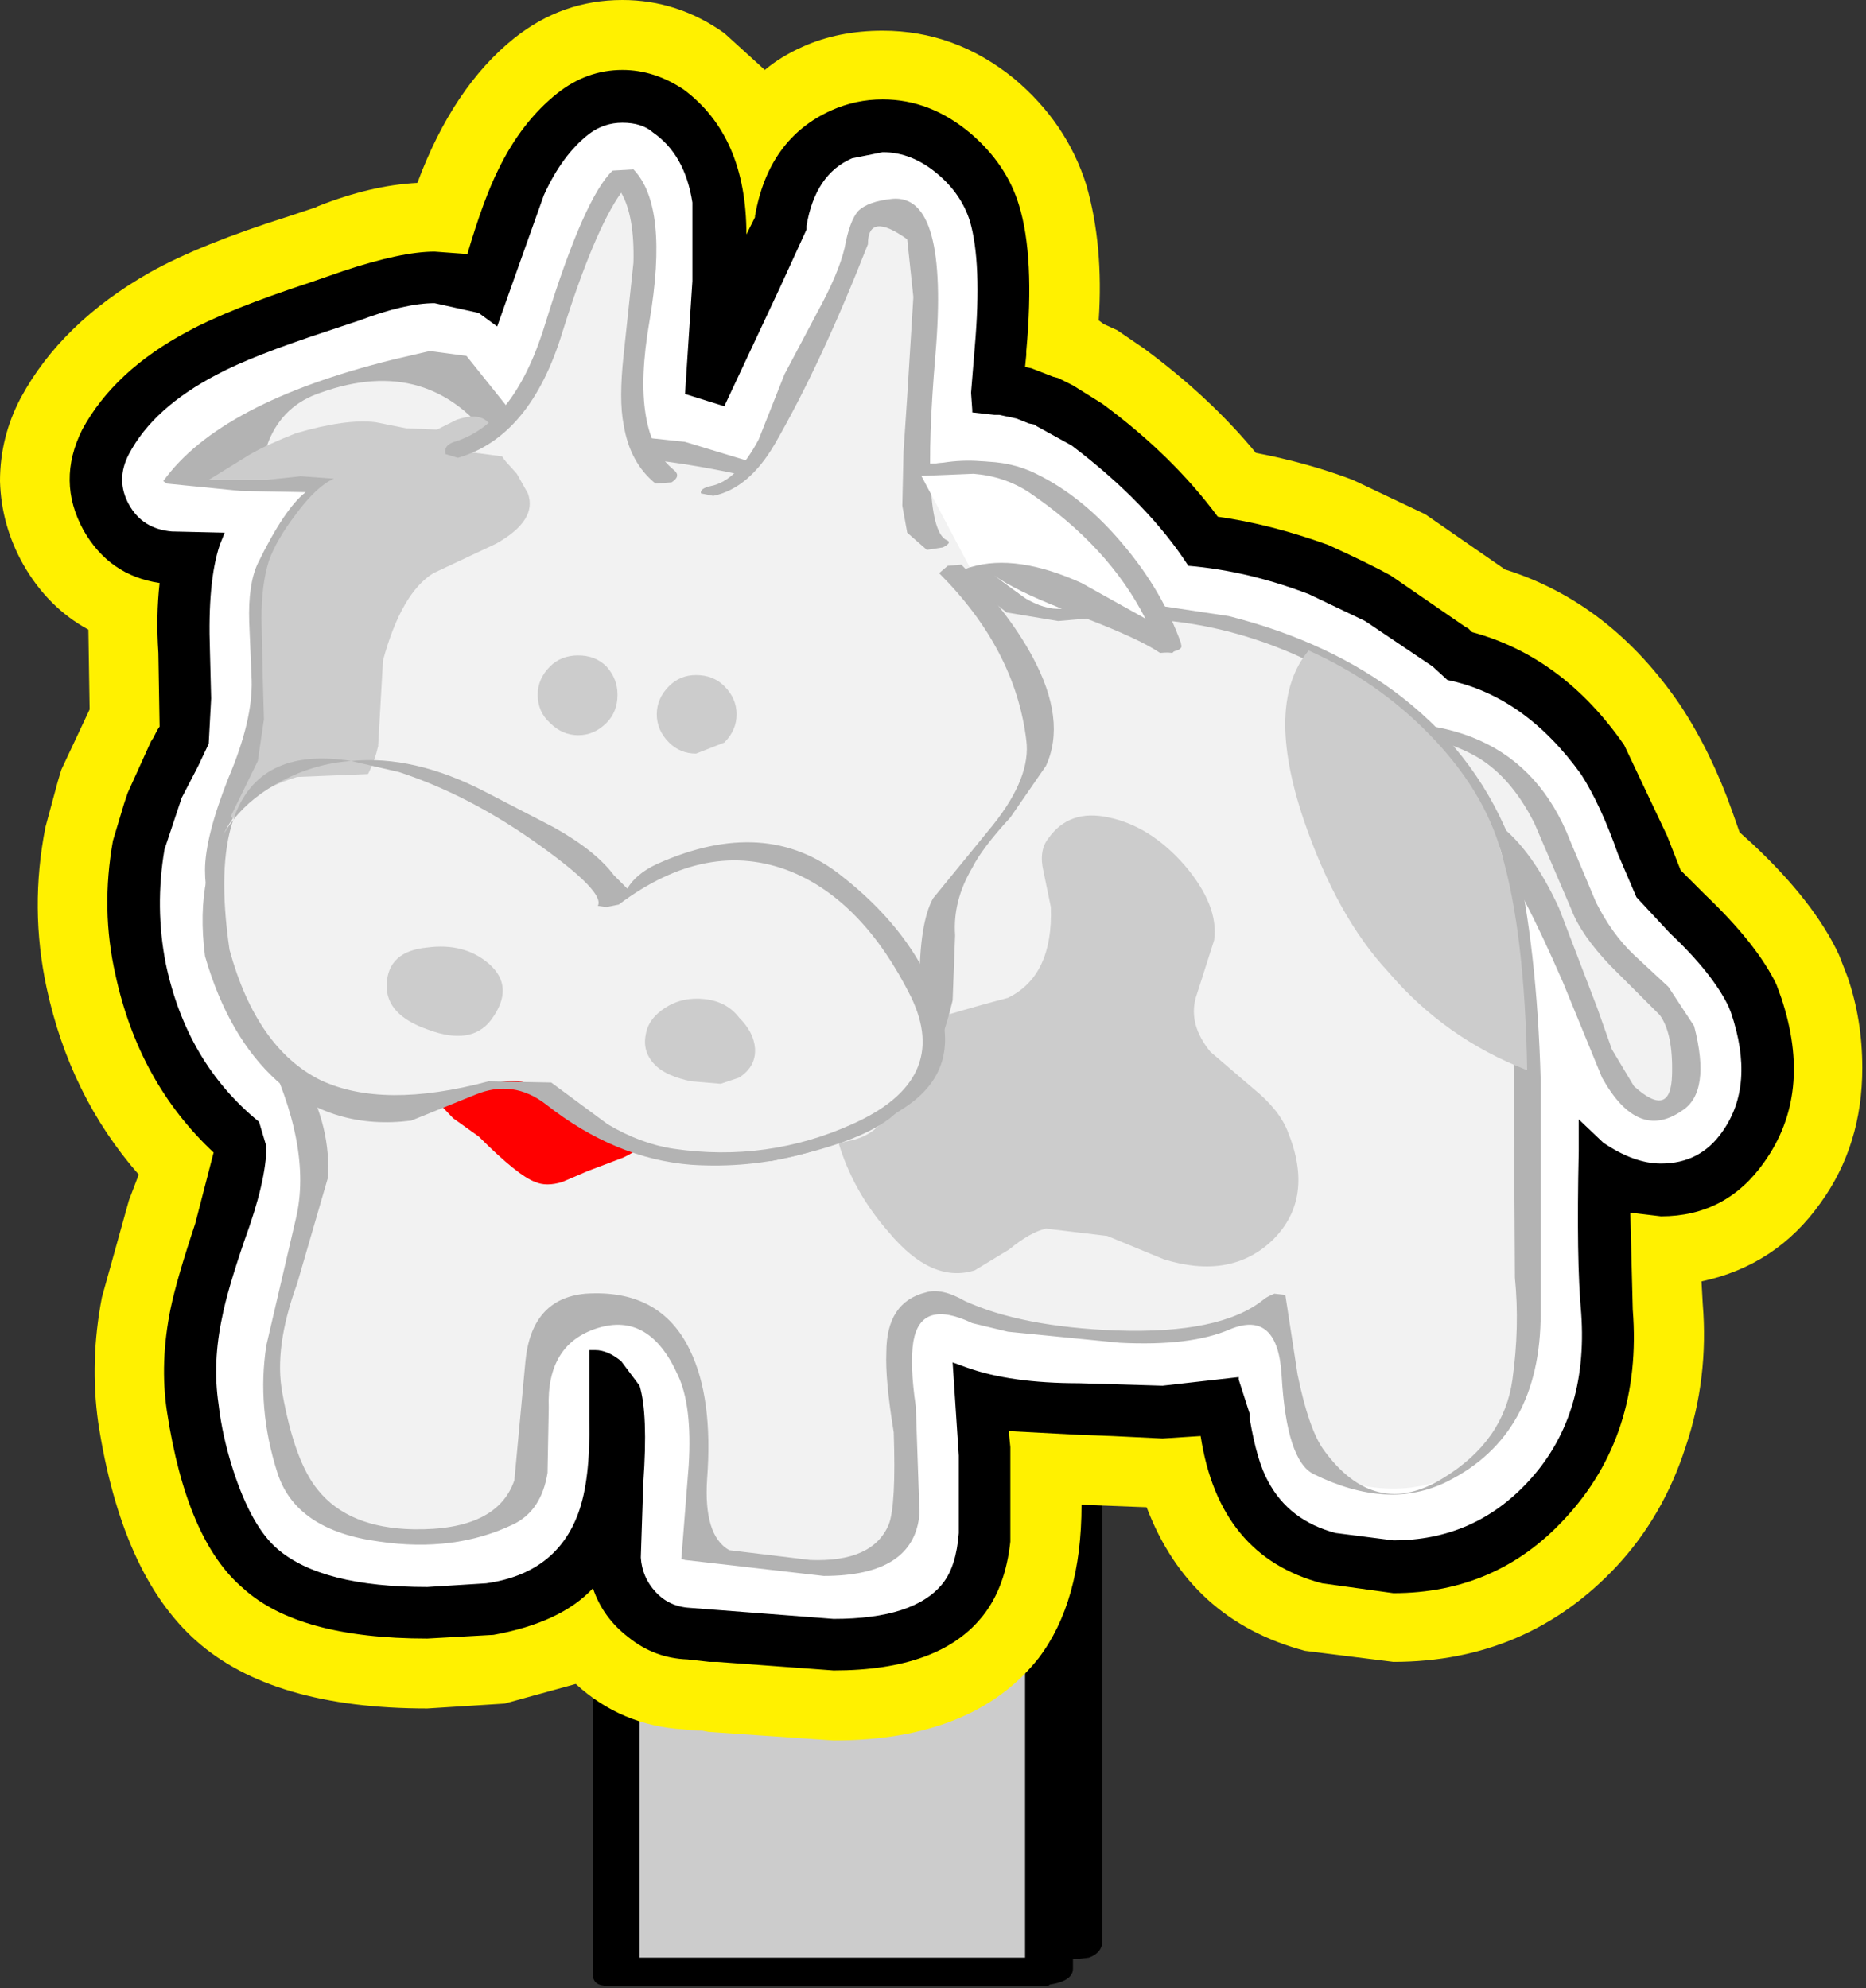 <?xml version="1.0" encoding="UTF-8"?>
<svg xmlns="http://www.w3.org/2000/svg" xmlns:xlink="http://www.w3.org/1999/xlink" width="304pt" height="324pt" viewBox="0 0 304 324" version="1.1">
<rect x="0" y="0" width="304" height="324" fill="#333333" stroke="none"/>
<g id="surface1">
<path style=" stroke:none;fill-rule:nonzero;fill:rgb(80%,80%,80%);fill-opacity:1;" d="M 105.199 197.801 L 175.801 197.801 L 175.801 316.398 L 105.199 316.398 L 105.199 197.801 "/>
<path style=" stroke:none;fill-rule:nonzero;fill:rgb(0%,0%,0%);fill-opacity:1;" d="M 109.199 313.602 L 171.801 313.602 L 171.801 200.602 L 109.199 200.602 L 109.199 313.602 M 103 195.801 L 105.602 195 L 176.199 195 C 178.465 195 179.602 195.801 179.602 197.398 L 179.602 316.199 C 179.602 317.535 178.867 318.465 177.398 319 L 175.801 319.199 L 105 319.199 C 102.602 319.199 101.398 318.398 101.398 316.801 L 101.398 198 L 103 195.801 "/>
<path style=" stroke:none;fill-rule:nonzero;fill:rgb(80%,80%,80%);fill-opacity:1;" d="M 100.398 202.602 L 170.801 202.602 L 170.801 321.398 L 100.398 321.398 L 100.398 202.602 "/>
<path style=" stroke:none;fill-rule:nonzero;fill:rgb(0%,0%,0%);fill-opacity:1;" d="M 104.199 319 L 167 319 L 167 204.801 L 104.199 204.801 L 104.199 319 M 98.801 201 L 102 200.398 L 172.398 200.398 C 174 200.398 174.801 201 174.801 202.199 L 174.801 320.801 C 174.801 322.133 173.535 323 171 323.398 L 170.801 323.602 L 99 323.602 C 97.398 323.602 96.602 323 96.602 321.801 L 96.602 203 C 96.602 202.199 97.332 201.535 98.801 201 "/>
<path style=" stroke:none;fill-rule:nonzero;fill:rgb(100%,94.51%,0%);fill-opacity:1;" d="M 177 30.199 C 178.867 36.734 179.535 44.066 179 52.199 L 179.801 52.801 L 182 53.801 L 186.398 56.801 C 193.602 62.133 199.668 67.801 204.602 73.801 C 210.199 74.867 215.465 76.332 220.398 78.199 L 232.199 83.801 L 245.199 92.801 C 256.668 96.398 266.199 103.801 273.801 115 C 277.133 120.066 279.934 125.801 282.199 132.199 L 283.398 135.602 L 285.602 137.602 C 292.266 143.867 296.934 149.867 299.602 155.602 L 301 159.199 C 302.602 163.867 303.398 168.801 303.398 174 C 303.398 182.398 301.133 189.734 296.602 196 C 291.801 202.801 285.332 207.066 277.199 208.801 L 277.398 212.398 C 278.066 220.535 277.133 228.332 274.602 235.801 C 272.199 243.266 268.465 249.734 263.398 255.199 C 253.668 265.602 241.535 270.801 227 270.801 L 212.602 269 C 200.066 265.668 191.465 257.867 186.801 245.602 L 176.199 245.199 C 176.199 255.734 173.867 264.066 169.199 270.199 C 162.133 279.133 151 283.602 135.801 283.602 L 115.398 282.199 L 114.398 282 L 113.602 282 L 111.398 281.801 C 104.602 281.398 98.734 278.934 93.801 274.398 L 82.199 277.602 L 69.602 278.398 C 52.801 278.398 40.266 274.734 32 267.398 C 23.867 260.199 18.535 248.332 16 231.801 C 15.066 225.133 15.266 218.332 16.602 211.398 L 21 195.602 L 22.602 191.398 C 15.133 182.867 10.133 172.734 7.602 161 C 5.734 152.332 5.668 143.602 7.398 134.801 L 9.398 127.398 L 10 125.398 L 14.602 115.602 L 14.398 102.602 C 10 100.199 6.465 96.668 3.801 92 C 1.398 87.734 0.133 83.199 0 78.398 C 0 73.602 1.133 69.066 3.398 64.801 C 7.801 56.668 14.801 49.867 24.398 44.398 C 29.867 41.332 37.465 38.266 47.199 35.199 L 51.398 33.801 L 51.801 33.602 C 57.535 31.332 62.934 30.066 68 29.801 C 71.867 19.398 77.133 11.535 83.801 6.199 C 89 2.066 94.867 0 101.398 0 C 107.398 0 112.934 1.801 118 5.398 L 124.602 11.398 C 126.332 9.934 128.398 8.668 130.801 7.602 C 134.668 5.867 139 5 143.801 5 C 151.668 5 158.801 7.602 165.199 12.801 C 170.934 17.602 174.867 23.398 177 30.199 "/>
<path style=" stroke:none;fill-rule:nonzero;fill:rgb(0%,0%,0%);fill-opacity:1;" d="M 179.602 65.801 C 187.199 71.398 193.465 77.535 198.398 84.199 C 204.133 85 210.133 86.535 216.398 88.801 C 220.801 90.801 224.199 92.465 226.602 93.801 L 238.801 102.199 L 239.199 102.398 L 239.801 103 C 249.668 105.668 257.934 111.801 264.602 121.398 L 271.602 136.199 L 273.801 141.801 L 277.801 145.801 C 283.398 151.133 287.266 156 289.398 160.398 L 290.199 162.602 C 293.668 173 292.734 181.934 287.398 189.398 C 283.266 195.266 277.668 198.199 270.602 198.199 L 265.602 197.602 L 266 213.398 C 267.066 227 263.398 238.332 255 247.398 C 247.535 255.535 238.199 259.602 227 259.602 L 215.398 258 C 204.199 255.066 197.602 247.066 195.602 234 L 189.398 234.398 L 181.199 234 L 175.801 233.801 L 164.398 233.199 L 164.398 233.801 L 164.602 235.801 L 164.602 251.199 C 164.066 256.133 162.602 260.133 160.199 263.199 C 155.535 269.199 147.398 272.199 135.801 272.199 L 116.801 270.801 L 115.602 270.801 L 112 270.398 C 108.398 270.266 105.199 269.066 102.398 266.801 C 99.602 264.668 97.668 262 96.602 258.801 C 93.133 262.535 87.734 265.066 80.398 266.398 L 69.602 267 C 55.602 267 45.602 264.266 39.602 258.801 C 33.465 253.602 29.332 244 27.199 230 C 26.398 224.668 26.602 219.066 27.801 213.199 C 28.465 210 29.801 205.398 31.801 199.398 L 34.801 187.801 C 26.668 180.199 21.332 170.535 18.801 158.801 C 17.199 151.734 17.066 144.465 18.398 137 L 20.199 131 L 20.801 129.199 L 24.602 120.801 L 25 120.199 L 25.602 119 L 26 118.398 L 25.801 106.398 C 25.535 102.398 25.602 98.602 26 95 C 20.535 94.199 16.398 91.332 13.602 86.398 C 10.668 81.066 10.602 75.602 13.398 70 C 16.867 63.602 22.602 58.266 30.602 54 C 35 51.602 41.668 48.934 50.602 46 L 55.801 44.199 C 62.199 42.066 67.199 41 70.801 41 L 76.199 41.398 L 76.199 41.199 C 77.934 35.332 79.602 30.801 81.199 27.602 C 83.734 22.398 86.934 18.266 90.801 15.199 C 94 12.668 97.535 11.398 101.398 11.398 C 104.867 11.398 108.199 12.465 111.398 14.602 C 118.199 19.668 121.602 27.535 121.602 38.199 L 123 35.398 L 123 35.199 C 124.465 26.801 128.602 21.066 135.398 18 C 138.066 16.801 140.867 16.199 143.801 16.199 C 149 16.199 153.801 18.066 158.199 21.801 C 162.066 25.133 164.668 29 166 33.398 C 167.734 39 168.133 46.934 167.199 57.199 L 167.199 57.801 L 167 59.801 L 168 60 L 171.602 61.398 L 172.398 61.602 L 174.801 62.801 L 179.602 65.801 "/>
<path style=" stroke:none;fill-rule:nonzero;fill:rgb(100%,100%,100%);fill-opacity:1;" d="M 162.801 67.602 L 165.602 68.199 L 167.602 69 L 168.602 69.199 L 168.801 69.398 L 174.602 72.602 C 182.867 78.867 189.199 85.398 193.602 92.199 C 200 92.734 206.535 94.266 213.199 96.801 L 222.398 101.199 L 233.398 108.602 L 235.801 110.801 C 244.199 112.535 251.465 117.668 257.602 126.199 C 259.734 129.535 261.734 133.867 263.602 139.199 L 266.602 146.199 L 272 152 C 276.668 156.398 279.867 160.398 281.602 164 L 282 165 C 284.668 172.867 284.199 179.332 280.602 184.398 C 278.199 187.867 274.867 189.602 270.602 189.602 C 267.668 189.602 264.535 188.465 261.199 186.199 L 257.199 182.398 L 257.199 187.602 C 256.934 199.465 257.066 208.266 257.602 214 C 258.398 225.332 255.465 234.535 248.801 241.602 C 242.934 247.867 235.668 251 227 251 L 217.602 249.801 C 212.535 248.465 208.867 245.668 206.602 241.398 C 205.398 239.266 204.398 235.867 203.602 231.199 L 203.602 230.398 L 201.801 224.801 L 201.801 224.398 L 189.398 225.801 L 175.801 225.398 C 168.332 225.398 162.199 224.535 157.398 222.801 L 155.199 222 L 156.199 237.199 L 156.199 249.801 C 155.934 253.398 155.066 256.133 153.602 258 C 150.535 261.867 144.602 263.801 135.801 263.801 L 117.602 262.398 L 112.398 262 C 110.133 261.867 108.266 261 106.801 259.398 C 105.332 257.801 104.535 255.934 104.398 253.801 L 104.801 241.602 C 105.332 234.133 105.133 228.867 104.199 225.801 L 101.199 221.801 C 99.734 220.602 98.332 220 97 220 L 96 220 L 96 231.398 C 96.133 237.934 95.535 243 94.199 246.602 C 91.801 253.133 86.801 256.934 79.199 258 L 69.602 258.602 C 58.133 258.602 50 256.535 45.199 252.398 C 42.398 250 40 245.734 38 239.602 C 36.801 235.867 36 232.266 35.602 228.801 C 34.934 224.266 35.133 219.535 36.199 214.602 C 36.734 211.801 37.934 207.668 39.801 202.199 C 42.199 195.668 43.398 190.535 43.398 186.801 L 42.199 182.801 C 34.332 176.398 29.266 167.801 27 157 C 25.801 150.867 25.734 144.668 26.801 138.398 L 29.602 130 L 32.199 125 L 34 121.199 L 34.398 113.801 L 34.199 106 C 33.934 98.535 34.465 92.801 35.801 88.801 L 36.602 86.801 L 28 86.602 C 24.801 86.332 22.465 84.867 21 82.199 C 19.535 79.535 19.535 76.801 21 74 C 23.668 68.934 28.465 64.602 35.398 61 C 39.133 59 45.066 56.668 53.199 54 L 58.602 52.199 C 63.535 50.332 67.602 49.398 70.801 49.398 L 78 51 L 81 53.199 L 82.199 49.801 L 84.398 43.602 L 88.602 31.801 C 90.602 27.398 93.066 24.066 96 21.801 C 97.602 20.602 99.398 20 101.398 20 C 103.535 20 105.199 20.535 106.398 21.602 C 109.867 24 112 27.801 112.801 33 L 112.801 45.801 L 111.602 64.199 L 118 66.199 L 127 47 L 131.398 37.398 L 131.398 36.801 C 132.332 31.199 134.801 27.535 138.801 25.801 L 143.801 24.801 C 147 24.801 150 26 152.801 28.398 C 155.332 30.535 157.066 33.066 158 36 C 159.332 40.535 159.602 47.398 158.801 56.602 L 158.199 64 L 158.398 66.801 L 158.398 67.199 L 162 67.602 L 162.801 67.602 "/>
<path style=" stroke:none;fill-rule:nonzero;fill:rgb(94.902%,94.902%,94.902%);fill-opacity:1;" d="M 215 120 L 235.199 119.199 C 241.066 120.668 246.199 124.602 250.602 131 L 255.199 141 C 256.934 145.801 258.332 149.066 259.398 150.801 L 267 159.199 L 274 167.801 C 275.465 172.332 275.465 176 274 178.801 C 272.535 181.867 269.867 182 266 179.199 C 263.867 177.867 261.801 174.535 259.801 169.199 L 255.602 157.398 L 248.398 142.602 C 245.465 137.398 241.668 133.668 237 131.398 C 234.199 130.066 232.133 129.398 230.801 129.398 C 229.465 129.266 227.332 129.867 224.398 131.199 L 218 135 L 211.199 135.398 L 215 120 "/>
<path style=" stroke:none;fill-rule:nonzero;fill:rgb(70.196%,70.196%,70.196%);fill-opacity:1;" d="M 215.199 118.801 C 236.133 115.199 249.668 121.266 255.801 137 L 260 147 C 261.734 150.465 263.801 153.332 266.199 155.602 L 271.801 160.801 L 276 167.199 C 277.867 174.398 277.199 179 274 181 C 269.199 184.332 264.867 182.535 261 175.602 L 254.602 160 C 250.066 149.602 246.398 142.535 243.602 138.801 C 237.199 130.535 230.465 128.668 223.398 133.199 L 217 136.801 L 210 136.602 C 208.934 136.199 208.867 135.602 209.801 134.801 C 210.602 134.133 211.398 133.934 212.199 134.199 C 213.668 134.602 216.668 133.801 221.199 131.801 C 226.398 129.535 229.668 128.332 231 128.199 C 234.199 127.801 238.535 129.801 244 134.199 C 247.734 137 251.066 141.602 254 148 L 260.199 164.199 L 262.602 171 L 266.199 177 C 270.199 180.602 272.266 180 272.398 175.199 C 272.535 170.668 271.867 167.398 270.398 165.398 L 262.398 157.398 C 259.199 154.066 257.066 151 256 148.199 L 250 134.199 C 247.332 128.867 244 125.133 240 123 C 236.266 121 232.133 120 227.602 120 L 214.801 121.398 C 213.465 121.535 212.934 121.199 213.199 120.398 L 215.199 118.801 "/>
<path style=" stroke:none;fill-rule:nonzero;fill:rgb(94.902%,94.902%,94.902%);fill-opacity:1;" d="M 169.398 79.602 C 178.734 86.398 185.133 93.332 188.602 100.398 C 195.801 100.535 203 102 210.199 104.801 C 218.199 107.867 225.332 112.398 231.602 118.398 C 238.398 124.934 242.734 131.801 244.602 139 C 247.398 148.602 248.801 161.133 248.801 176.602 L 249 214.602 C 249.801 223.668 247.465 230.934 242 236.398 C 236.266 242.133 228.801 243.867 219.602 241.602 C 216.801 240.801 214.867 239.133 213.801 236.602 C 213.133 235.398 212.535 232.934 212 229.199 L 209.199 220.398 C 207.867 216.801 207.266 213.867 207.398 211.602 C 204.465 214.934 199.535 216.801 192.602 217.199 L 175.801 216.801 L 160.199 214.801 C 156.867 213.066 154.465 212 153 211.602 C 150.465 210.801 148.602 211.602 147.398 214 C 146.602 215.465 146.398 218.535 146.801 223.199 L 147.398 233 L 148 243 C 148.133 248.332 147.734 251.602 146.801 252.801 C 145.199 254.934 139.867 255.734 130.801 255.199 L 112.801 253.398 L 113.602 238.398 C 113.867 232.266 113.465 227.332 112.398 223.602 C 111.066 219.066 108.133 215.602 103.602 213.199 L 90 213.602 C 88.801 214.535 88 216.332 87.602 219 L 87.398 225.602 L 87.199 240.602 C 86.266 245.801 83.199 248.801 78 249.602 C 73.465 250.133 68.734 250.199 63.801 249.801 C 57.398 249.266 53.066 248 50.801 246 C 48.133 243.734 45.867 237.602 44 227.602 C 43.199 222.266 44.266 215.332 47.199 206.801 C 50.398 197.602 52 190.867 52 186.602 C 51.867 183.398 50.602 179.867 48.199 176 L 41.602 166.602 C 34.934 155 33.332 144.398 36.801 134.801 C 37.199 133.602 38.066 131.801 39.398 129.398 L 42 124 L 43 117.199 L 42.801 110.199 L 42.602 100.801 C 42.602 97.066 43 93.934 43.801 91.398 C 44.602 89.133 46.066 86.602 48.199 83.801 C 50.465 80.734 52.535 78.801 54.398 78 L 49 77.602 L 43.398 78.199 L 28.398 78 C 30.668 73.867 35.332 70.199 42.398 67 L 59.602 61 L 66.801 58.602 C 70 57.801 72.465 57.801 74.199 58.602 C 75.535 59.266 76.602 60.602 77.398 62.602 L 78.801 67.398 L 81 69.801 L 82.602 72 L 93.199 72.801 L 104.199 71.398 L 115.398 74.199 L 126.801 77.602 L 136.398 79.801 L 140.801 79.199 L 145 77.602 L 153.398 76 C 160.066 75.332 165.398 76.535 169.398 79.602 M 166.199 99.801 L 169 100.602 L 176.602 99.602 L 181 100 L 173.199 95.801 C 167.066 92.602 162.133 91.734 158.398 93.199 L 164.199 97.602 L 166.199 99.801 "/>
<path style=" stroke:none;fill-rule:nonzero;fill:rgb(70.196%,70.196%,70.196%);fill-opacity:1;" d="M 184.602 99 L 181.801 95 L 176.199 87.398 C 171 82.734 164.734 80 157.398 79.199 L 136.199 80.602 L 130.602 80 L 125.199 78.398 C 112.668 75.332 100.867 73.867 89.801 74 L 85 74 C 82.734 73.867 81.266 73.332 80.602 72.398 C 73.535 62.535 64.066 59.734 52.199 64 C 48.199 65.332 45.398 67.934 43.801 71.801 C 42.199 75.668 44.199 77.332 49.801 76.801 L 55.602 77.199 C 56.398 77.199 56.465 77.535 55.801 78.199 C 49.668 82.602 46.266 88.535 45.602 96 L 45 117 C 44.199 122.066 42.199 129.133 39 138.199 C 36.867 146.332 37.398 153.668 40.602 160.199 L 49.398 175.398 C 52.465 181 53.801 186.535 53.398 192 L 48.398 209.199 C 45.867 216.133 45.066 222.066 46 227 C 47.332 234.465 49.266 239.734 51.801 242.801 C 55.133 246.934 60.332 249.066 67.398 249.199 C 76.465 249.332 81.934 246.668 83.801 241.199 L 85.602 221.801 C 86.266 215 89.535 211.332 95.398 210.801 C 103.535 210.266 109.199 213.332 112.398 220 C 114.934 225.199 115.867 232.199 115.199 241 C 114.801 247.133 116 251 118.801 252.602 L 132 254.199 C 138.801 254.465 143.066 252.535 144.801 248.398 C 145.602 246.266 145.867 241.266 145.602 233.398 C 144.668 227.668 144.266 223.332 144.398 220.398 C 144.398 214.934 146.535 211.668 150.801 210.602 C 152.535 210.066 154.668 210.535 157.199 212 C 163.332 214.801 171.535 216.398 181.801 216.801 C 193.133 217.199 201.133 215.535 205.801 211.801 C 206.066 211.535 206.668 211.199 207.602 210.801 L 209.398 211 L 211.398 224 C 212.602 229.867 214 233.934 215.602 236.199 C 221.199 243.934 227.734 245.465 235.199 240.801 C 241.734 236.801 245.465 231.465 246.398 224.801 C 247.199 219.066 247.332 213.535 246.801 208.199 L 246.602 173.801 C 246.332 160.332 245.066 148.867 242.801 139.398 L 245 139.602 L 246.801 138.801 C 249.199 149.199 250.602 161.602 251 176 L 251 214 C 251 227.199 245.934 236.332 235.801 241.398 C 229.398 244.602 222.133 244.199 214 240.199 C 211.066 238.734 209.332 233.398 208.801 224.199 C 208.398 217 205.602 214.465 200.398 216.602 C 196.133 218.465 190.133 219.199 182.398 218.801 L 164.199 217 L 158.398 215.602 C 152.801 212.934 149.602 213.934 148.801 218.602 C 148.398 221.133 148.535 224.668 149.199 229.199 L 149.801 246.602 C 149.266 253.398 144.066 256.801 134.199 256.801 L 111.602 254.199 L 111 254 L 112.199 238.801 C 112.602 232.266 112 227.332 110.398 224 C 107.332 217.199 103 214.668 97.398 216.398 C 91.801 218.133 89.133 222.465 89.398 229.398 L 89.199 240 C 88.535 244.133 86.668 246.934 83.602 248.398 C 77.199 251.465 69.934 252.398 61.801 251.199 C 52.734 250 47.199 246.266 45.199 240 C 42.934 232.934 42.332 226 43.398 219.199 L 48.199 198.602 C 50.066 190.734 48.266 181.266 42.801 170.199 C 36.535 157.801 33.398 148.332 33.398 141.801 C 33.398 138.199 34.668 133.199 37.199 126.801 C 39.867 120.535 41.133 115.199 41 110.801 L 40.602 101.398 C 40.465 97.266 40.934 94.066 42 91.801 C 44.934 85.801 47.535 81.934 49.801 80.199 L 39.199 80 L 27.199 78.801 L 26.602 78.398 C 32.734 69.867 45.199 63.266 64 58.602 L 70 57.199 L 76 58 L 84.801 69 C 87.602 71.535 92.801 72.133 100.398 70.801 L 111.602 72 L 122.801 75.398 L 138.199 77 L 153.602 75.398 C 162 74.066 170 76.734 177.602 83.398 C 182.535 87.668 186.602 92.934 189.801 99.199 L 191.199 102 L 192.398 105 L 191 106.199 L 188.801 106.199 L 180 100.801 L 167.398 100.199 C 164.734 99.801 161.133 97.734 156.602 94 L 157.398 93 L 158.801 92.602 L 164.801 92 L 170.602 93.199 C 175.266 95.332 179.199 97.266 182.398 99 L 184.602 99 M 176.801 99.199 C 172 96.398 166.934 94.535 161.602 93.602 L 167.199 97.602 C 169.465 98.934 171.602 99.535 173.602 99.398 L 176.801 99.199 "/>
<path style=" stroke:none;fill-rule:nonzero;fill:rgb(80%,80%,80%);fill-opacity:1;" d="M 171.199 147.801 L 170 142 C 169.465 139.734 169.734 137.934 170.801 136.602 C 173.066 133.398 176.332 132.266 180.602 133.199 C 185.133 134.133 189.266 136.734 193 141 C 196.734 145.398 198.332 149.465 197.801 153.199 L 194.801 162.602 C 194 165.535 194.801 168.465 197.199 171.398 L 204.199 177.398 C 207 179.668 208.867 182 209.801 184.398 C 212.734 191.602 211.934 197.465 207.398 202 C 202.867 206.398 196.934 207.465 189.602 205.199 L 180.398 201.398 L 170.398 200.199 C 168.668 200.602 166.668 201.734 164.398 203.602 L 158.801 207 C 154.133 208.465 149.465 206.398 144.801 200.801 C 140.934 196.398 138.199 191.535 136.602 186.199 C 134.066 177.535 137.734 171.332 147.602 167.602 C 151.602 166.133 157.133 164.465 164.199 162.602 C 169.133 160.199 171.465 155.266 171.199 147.801 "/>
<path style=" stroke:none;fill-rule:nonzero;fill:rgb(94.902%,94.902%,94.902%);fill-opacity:1;" d="M 152 169.199 L 147 179.199 L 143.199 183.398 C 142 184.602 140.535 185.398 138.801 185.801 L 137 186.199 L 134.199 186.801 L 131.801 187.398 L 126 188.602 L 154.801 92.602 C 159.332 96.734 163 101.668 165.801 107.398 C 169 114.066 169.934 120 168.602 125.199 C 167.801 128.266 165.465 131.867 161.602 136 C 157.465 140.266 154.934 143.668 154 146.199 C 153.066 148.602 152.801 152.398 153.199 157.602 C 153.602 162.668 153.199 166.535 152 169.199 "/>
<path style=" stroke:none;fill-rule:nonzero;fill:rgb(70.196%,70.196%,70.196%);fill-opacity:1;" d="M 154.398 92.199 L 156.602 92 C 161.668 97.066 165.535 102.066 168.199 107 C 171.934 113.934 172.668 119.867 170.398 124.801 L 164.602 133.199 C 161.535 136.535 159.465 139.266 158.398 141.398 C 156.266 145 155.332 148.668 155.602 152.398 L 155.199 163 C 153.066 172.066 149.668 178.465 145 182.199 C 141.398 185 134.934 187.332 125.602 189.199 L 124.398 189 C 124.801 188.465 125.398 188.133 126.199 188 L 138.801 184.398 C 142.668 182.535 145.668 179.266 147.801 174.602 C 149.133 171.801 149.801 167 149.801 160.199 C 149.801 153.668 150.535 149.066 152 146.398 L 161.801 134.398 C 165.934 129.199 167.734 124.602 167.199 120.602 C 166 110.734 161.266 101.668 153 93.398 L 154.398 92.199 "/>
<path style=" stroke:none;fill-rule:nonzero;fill:rgb(100%,0%,0%);fill-opacity:1;" d="M 71.398 174.398 L 76.199 174 L 92.602 178 L 101 181.398 L 104.199 182.199 C 105.266 182.602 105.734 183.332 105.602 184.398 C 105.465 186 104.133 187.398 101.602 188.602 L 95.801 190.801 L 91.602 192.602 C 89.867 193.133 88.398 193.133 87.199 192.602 C 85.332 191.934 82.266 189.465 78 185.199 L 73.801 182.199 L 70.199 178.398 C 69.398 176.535 69.801 175.199 71.398 174.398 "/>
<path style=" stroke:none;fill-rule:nonzero;fill:rgb(80%,80%,80%);fill-opacity:1;" d="M 120 116.398 C 120 118.133 119.332 119.668 118 121 L 113.398 122.801 C 111.668 122.801 110.199 122.199 109 121 C 107.668 119.668 107 118.133 107 116.398 C 107 114.668 107.668 113.133 109 111.801 C 110.199 110.602 111.668 110 113.398 110 C 115.266 110 116.801 110.602 118 111.801 C 119.332 113.133 120 114.668 120 116.398 "/>
<path style=" stroke:none;fill-rule:nonzero;fill:rgb(80%,80%,80%);fill-opacity:1;" d="M 100.602 113.199 C 100.602 115.066 100 116.602 98.801 117.801 C 97.465 119.133 95.934 119.801 94.199 119.801 C 92.465 119.801 90.934 119.133 89.602 117.801 C 88.266 116.602 87.602 115.066 87.602 113.199 C 87.602 111.465 88.266 109.934 89.602 108.602 C 90.801 107.398 92.332 106.801 94.199 106.801 C 96.066 106.801 97.602 107.398 98.801 108.602 C 100 109.934 100.602 111.465 100.602 113.199 "/>
<path style=" stroke:none;fill-rule:nonzero;fill:rgb(80%,80%,80%);fill-opacity:1;" d="M 86 80.398 C 87.066 83.332 85.332 86.066 80.801 88.602 L 70.602 93.398 C 67.133 95.535 64.398 100.266 62.398 107.602 L 61.602 121.602 C 60.934 124.535 59.602 127.266 57.602 129.801 L 50.398 135.602 L 42.801 137.398 L 39.602 135.602 L 37.602 133 L 42 124 L 43 117.199 L 42.801 110.199 L 42.602 100.801 C 42.602 97.066 43 93.934 43.801 91.398 C 44.602 89.133 46.066 86.602 48.199 83.801 C 50.465 80.734 52.535 78.801 54.398 78 L 49 77.602 L 43.398 78.199 L 34 78.199 L 40.801 74 C 42.668 72.934 45.133 71.801 48.199 70.602 C 53.668 69 58 68.398 61.199 68.801 L 66.199 69.801 L 71.199 70 L 74.398 68.398 C 77.867 67.199 79.934 68.066 80.602 71 C 81 72.867 81.602 74.266 82.398 75.199 L 84.199 77.199 L 86 80.398 "/>
<path style=" stroke:none;fill-rule:nonzero;fill:rgb(70.196%,70.196%,70.196%);fill-opacity:1;" d="M 228.398 113.602 C 236.934 120.266 243 128.535 246.602 138.398 L 244.398 138 L 242.801 139.398 C 237.734 125.801 228.332 115.465 214.602 108.398 C 207 104.535 199.066 102.133 190.801 101.199 L 192.398 105 C 192.801 105.801 191.668 106.266 189 106.398 C 186.867 104.934 182.867 103.066 177 100.801 L 172.398 101.199 L 164 99.801 L 156.602 94 C 156.332 93.734 157.066 93.133 158.801 92.199 C 164.535 91.398 169.867 92.332 174.801 95 L 181.602 98.602 L 185.398 98.602 L 189.602 98.801 L 200.199 100.398 C 211.266 103.199 220.668 107.602 228.398 113.602 M 166.801 97.398 C 169.066 98.734 171.133 99.332 173 99.199 C 167.934 97.199 164.266 95.398 162 93.801 L 166.801 97.398 "/>
<path style=" stroke:none;fill-rule:nonzero;fill:rgb(94.902%,94.902%,94.902%);fill-opacity:1;" d="M 35.199 140 C 36.398 133.332 40.801 128.867 48.398 126.602 L 68.199 125.801 C 71.535 126.332 77.934 129.535 87.398 135.398 C 97.398 141.535 101.398 145.465 99.398 147.199 C 105.535 142.266 110.602 139.332 114.602 138.398 C 119.934 137.199 125.734 138.199 132 141.398 C 137.465 144.199 142.398 148.934 146.801 155.602 C 151.867 163.066 153.266 169.398 151 174.602 C 149.668 177.801 145.734 181.066 139.199 184.398 C 133.332 187.332 128.398 188.934 124.398 189.199 C 113.602 189.734 104.934 188.332 98.398 185 L 89.398 178.199 C 86.734 176.066 83.465 175.602 79.602 176.801 L 69.602 181.398 L 58.199 181.602 C 52.332 180.266 47.332 177.066 43.199 172 C 39.332 167.332 36.734 161.734 35.398 155.199 C 34.332 149.867 34.266 144.801 35.199 140 "/>
<path style=" stroke:none;fill-rule:nonzero;fill:rgb(70.196%,70.196%,70.196%);fill-opacity:1;" d="M 79 129 L 90.199 134.801 C 94.734 137.332 98 139.934 100 142.602 L 102.199 144.801 C 103.133 143.199 104.734 141.867 107 140.801 C 118.867 135.465 128.934 136.133 137.199 142.801 C 144 148.133 148.867 154.133 151.801 160.801 C 155.801 169.465 154.266 176.066 147.199 180.602 C 136.535 187.535 125 190.602 112.602 189.801 C 104.332 189.133 96.465 185.867 89 180 C 85.398 177.199 81.535 176.668 77.398 178.398 L 67 182.602 C 58.602 183.668 51.332 181.535 45.199 176.199 C 39.867 171.398 35.934 164.602 33.398 155.801 C 32.199 146.465 33.734 139.066 38 133.602 C 40.668 125.602 47.066 122.398 57.199 124 C 53.332 124.266 49.602 125.332 46 127.199 C 42.668 128.934 40 131.066 38 133.602 C 36.266 138.668 36.066 145.734 37.398 154.801 C 40.332 165.465 45.266 172.535 52.199 176 C 59 179.199 68.133 179.266 79.602 176.199 L 89.801 176.398 L 99 183.199 C 102.602 185.332 106.199 186.668 109.801 187.199 C 119.934 188.668 129.602 187.332 138.801 183.199 C 149.602 178.398 152.801 171.465 148.398 162.398 C 143.199 152 136.668 145.199 128.801 142 C 119.734 138.398 110.398 140.199 100.801 147.398 L 98.801 147.801 L 97.398 147.602 C 98.199 146.133 95.066 142.867 88 137.801 C 80.398 132.332 72.734 128.332 65 125.801 L 57.199 124 C 64 123.332 71.266 125 79 129 "/>
<path style=" stroke:none;fill-rule:nonzero;fill:rgb(80%,80%,80%);fill-opacity:1;" d="M 69.801 167.801 C 65.133 166.199 62.867 163.734 63 160.398 C 63.133 156.801 65.332 154.801 69.602 154.398 C 73.602 153.867 76.934 154.734 79.602 157 C 82.535 159.535 82.668 162.602 80 166.199 C 77.867 169 74.465 169.535 69.801 167.801 "/>
<path style=" stroke:none;fill-rule:nonzero;fill:rgb(80%,80%,80%);fill-opacity:1;" d="M 105.199 168.602 C 105.465 166.867 106.535 165.398 108.398 164.199 C 110.266 163 112.398 162.535 114.801 162.801 C 117.199 163.066 119.066 164.066 120.398 165.801 C 122 167.398 122.867 169.066 123 170.801 C 123.133 172.801 122.266 174.398 120.398 175.602 L 117.398 176.602 L 112.602 176.199 C 110.066 175.668 108.199 174.867 107 173.801 C 105.398 172.332 104.801 170.602 105.199 168.602 "/>
<path style=" stroke:none;fill-rule:nonzero;fill:rgb(94.902%,94.902%,94.902%);fill-opacity:1;" d="M 150.801 51.199 L 149.801 64 C 149.801 72.398 149.535 77.734 149 80 C 148.602 81.734 148.668 83.465 149.199 85.199 C 149.602 87.066 150.535 88.199 152 88.602 L 116 80 C 118.535 80.133 121.602 77.133 125.199 71 L 131.199 57.199 C 135.465 49.602 138.199 43.867 139.398 40 L 140.199 36.398 C 140.602 34.934 141.266 34 142.199 33.602 C 143.668 32.934 145.266 33.266 147 34.602 C 148.465 35.668 149.398 36.934 149.801 38.398 C 150.734 41.465 151.066 45.734 150.801 51.199 "/>
<path style=" stroke:none;fill-rule:nonzero;fill:rgb(70.196%,70.196%,70.196%);fill-opacity:1;" d="M 153.602 89.199 L 151 89.602 L 147.801 86.801 L 147 82.398 L 147.199 73.602 L 147.801 64.602 L 148.801 48.398 L 147.801 39 C 143.535 35.934 141.398 36.199 141.398 39.801 C 136.332 52.734 131.266 63.602 126.199 72.398 C 123.398 77.199 120.066 80 116.199 80.801 L 114.199 80.398 C 114.066 79.867 114.602 79.465 115.801 79.199 C 118.602 78.668 121.199 76.133 123.602 71.602 L 127.801 61 L 133.199 50.801 C 135.465 46.668 136.934 43.199 137.602 40.398 C 138.133 37.465 138.867 35.465 139.801 34.398 C 140.867 33.332 142.734 32.668 145.398 32.398 C 151.535 31.867 153.867 40.332 152.398 57.801 C 150.801 76.602 151.398 86.668 154.199 88 C 154.867 88.266 154.668 88.668 153.602 89.199 "/>
<path style=" stroke:none;fill-rule:nonzero;fill:rgb(100%,100%,100%);fill-opacity:1;" d="M 169.398 79.602 C 180.867 88 187.934 96.602 190.602 105.398 L 173.199 95.801 C 167.066 92.602 162.133 91.734 158.398 93.199 L 149.602 76.602 L 161 76 C 164.066 76.398 166.867 77.602 169.398 79.602 "/>
<path style=" stroke:none;fill-rule:nonzero;fill:rgb(70.196%,70.196%,70.196%);fill-opacity:1;" d="M 168.801 77.199 C 174 79.734 178.801 83.668 183.199 89 C 187.332 93.934 190.398 99.199 192.398 104.801 L 192.398 105 L 191 106.398 L 188.801 106.199 C 174.668 96.465 164.668 92.465 158.801 94.199 L 156.801 93.801 C 156.668 93.133 157.133 92.668 158.199 92.398 C 163.133 90.934 169.133 91.801 176.199 95 L 186.602 100.801 C 182.602 92.934 176.266 86.066 167.602 80.199 C 164.934 78.465 161.934 77.465 158.602 77.199 L 148.801 77.602 C 147.602 77.734 147.398 77.398 148.199 76.602 C 148.867 75.934 149.602 75.602 150.398 75.602 L 159.801 75.199 C 163.133 75.199 166.133 75.867 168.801 77.199 "/>
<path style=" stroke:none;fill-rule:nonzero;fill:rgb(94.902%,94.902%,94.902%);fill-opacity:1;" d="M 74.398 73.398 C 79.199 72.199 82.734 69.602 85 65.602 L 90.199 53 L 94.398 39.801 C 96.398 34.332 98.734 30.535 101.398 28.398 C 103.535 29.867 104.602 33.133 104.602 38.199 L 104.199 49.398 L 103.199 64.602 C 103.066 71.133 104.734 75.535 108.199 77.801 L 74.398 73.398 "/>
<path style=" stroke:none;fill-rule:nonzero;fill:rgb(70.196%,70.196%,70.196%);fill-opacity:1;" d="M 103.199 27.602 C 107.066 31.602 107.934 39.867 105.801 52.398 C 103.668 64.668 105 72.734 109.801 76.602 C 110.602 77.266 110.465 77.934 109.398 78.602 L 106.801 78.801 C 104 76.535 102.266 73.332 101.602 69.199 C 101.066 66.535 101.066 62.734 101.602 57.801 L 103.199 42.801 C 103.332 37.734 102.668 33.934 101.199 31.398 C 98.266 35.535 95.066 43.133 91.602 54.199 C 88.133 65.535 82.465 72.332 74.602 74.602 L 72.602 74 C 72.332 73.066 72.801 72.398 74 72 C 80.668 70 85.668 63.398 89 52.199 C 93.133 38.867 96.734 30.734 99.801 27.801 L 103.199 27.602 "/>
<path style=" stroke:none;fill-rule:nonzero;fill:rgb(80%,80%,80%);fill-opacity:1;" d="M 212.398 133.602 C 208.133 120.934 208.398 111.734 213.199 106 C 220.668 109.332 227.199 113.867 232.801 119.602 C 238.801 125.734 242.734 132.199 244.602 139 C 247.133 147.535 248.535 159.332 248.801 174.398 C 239.867 170.934 232.332 165.602 226.199 158.398 C 220.602 152.398 216 144.133 212.398 133.602 "/>
</g>
</svg>
